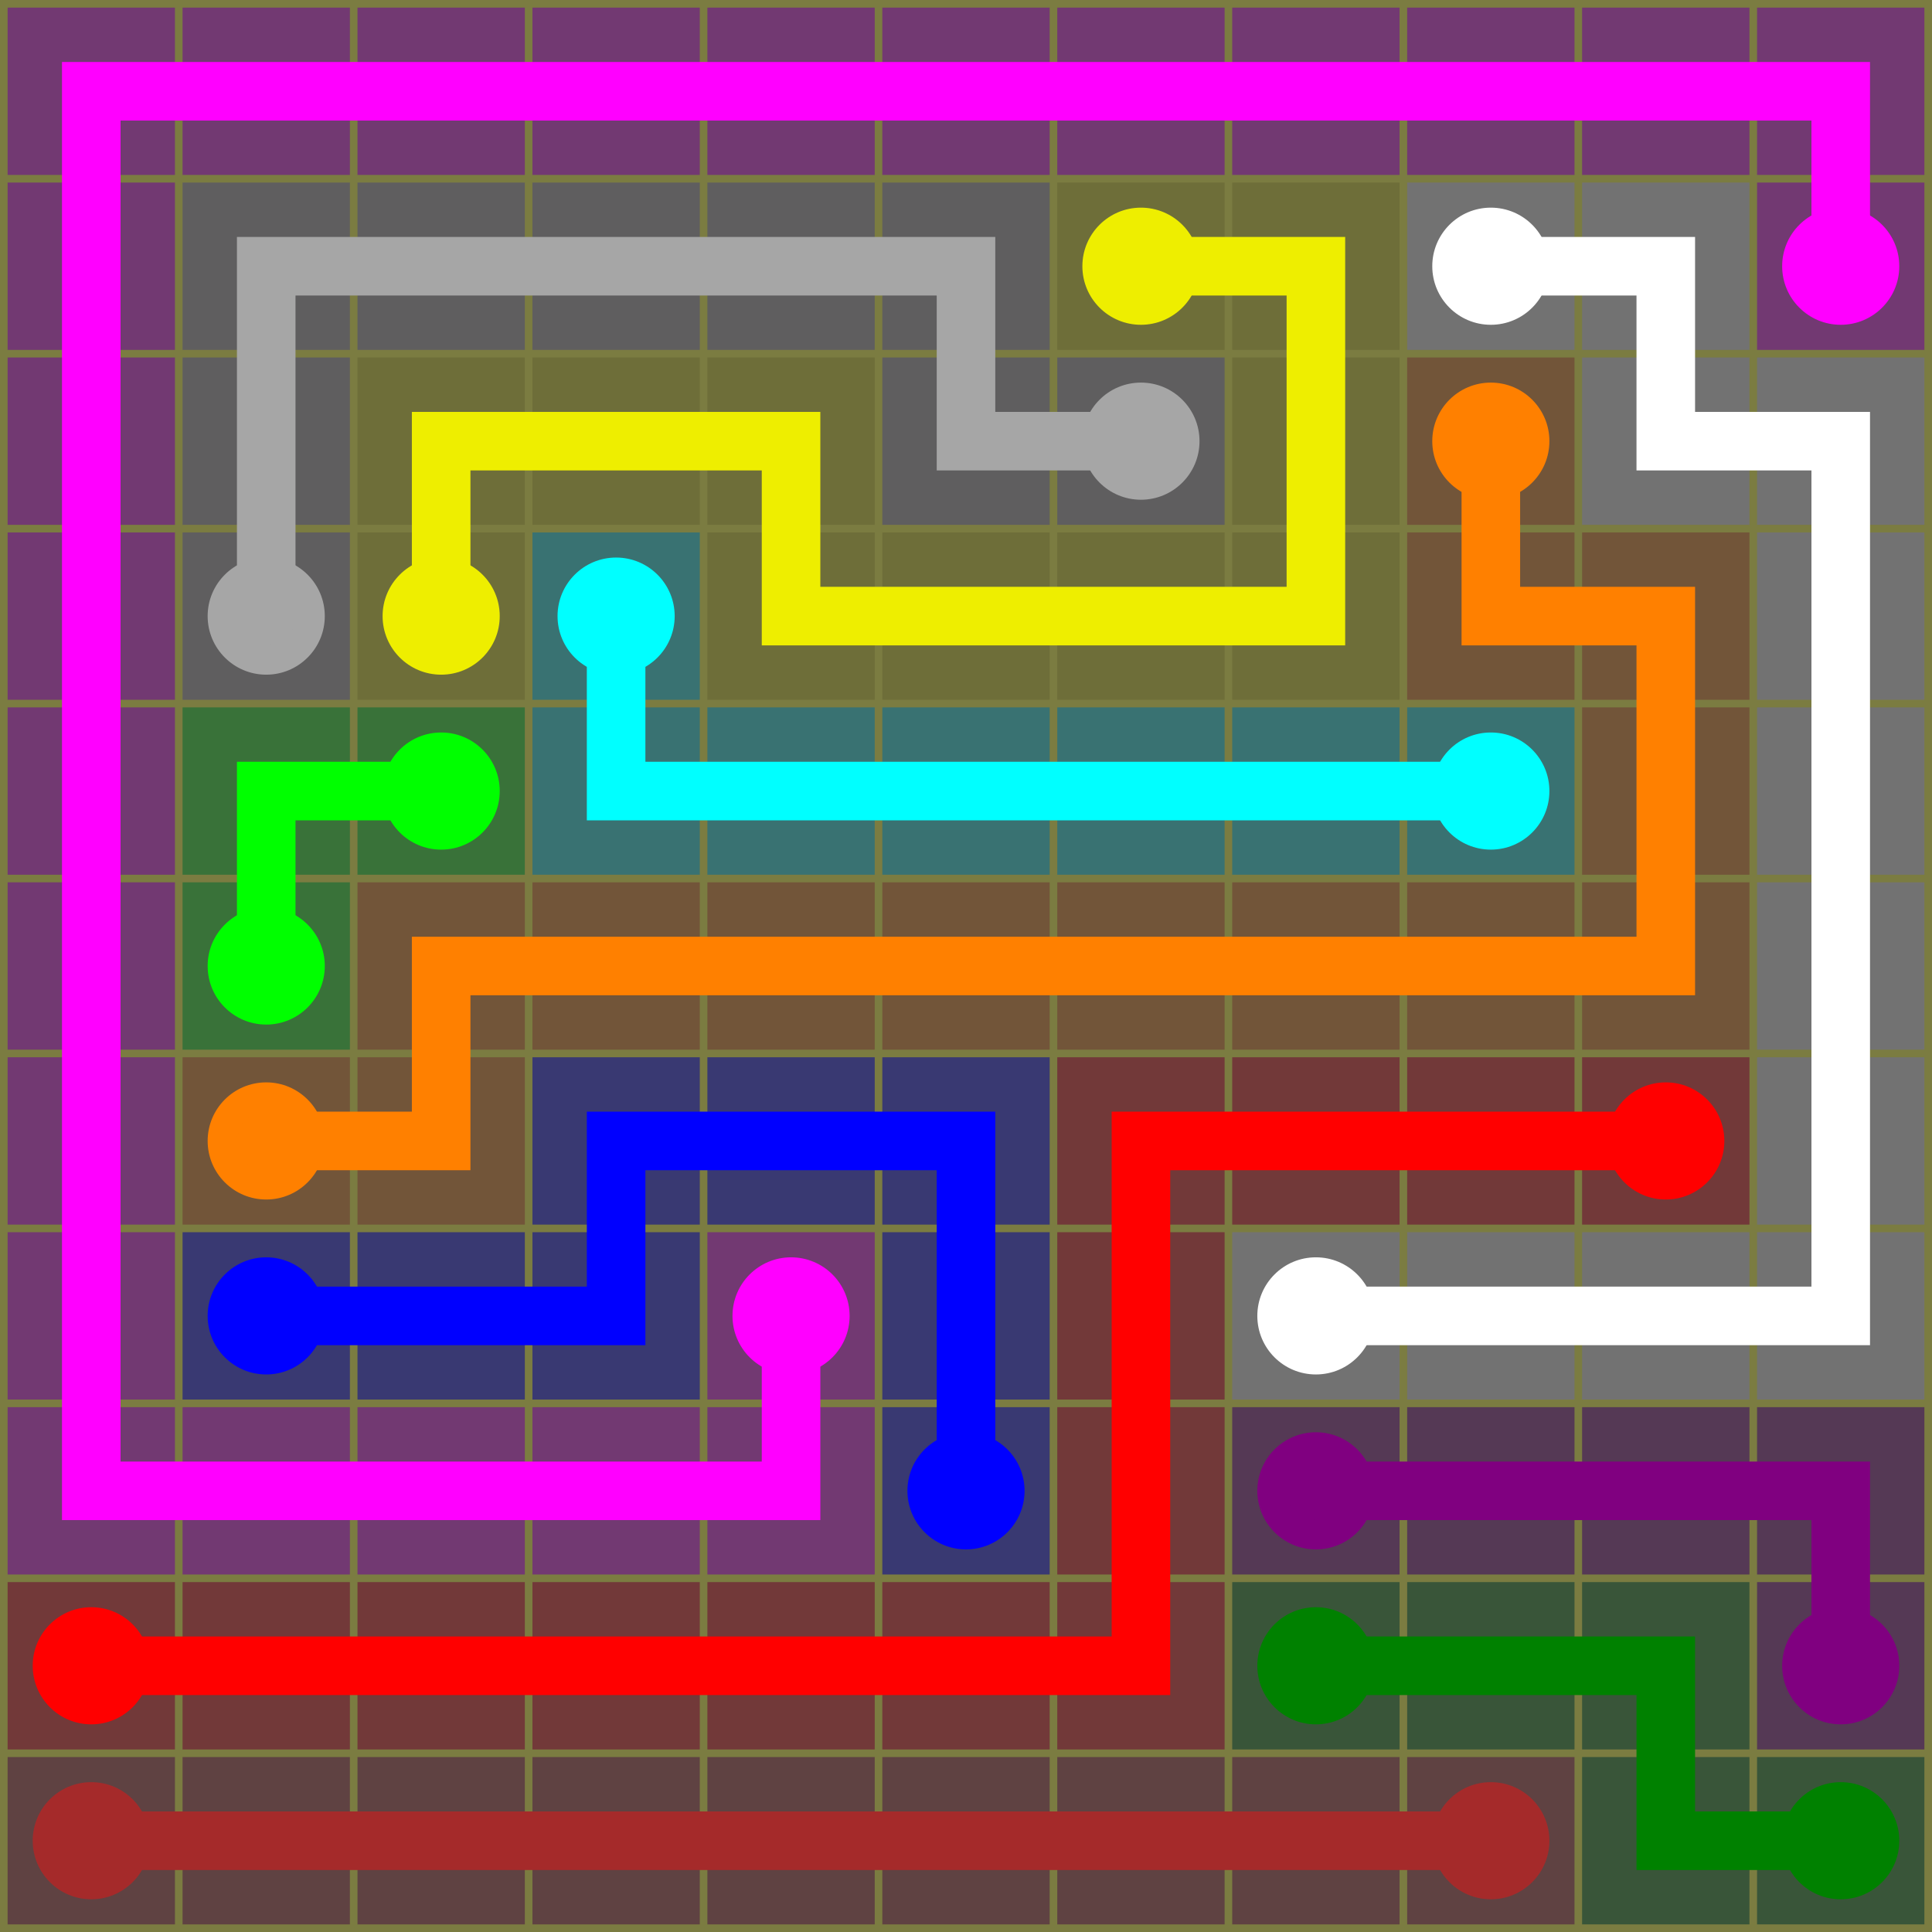 <svg xmlns="http://www.w3.org/2000/svg" width="254" height="254">
  <rect width="254" height="254" style="fill: #7b7c41;" />
  <rect x="1" y="1" width="22" height="22" style="fill: #723972;" />
  <rect x="24" y="1" width="22" height="22" style="fill: #723972;" />
  <rect x="47" y="1" width="22" height="22" style="fill: #723972;" />
  <rect x="70" y="1" width="22" height="22" style="fill: #723972;" />
  <rect x="93" y="1" width="22" height="22" style="fill: #723972;" />
  <rect x="116" y="1" width="22" height="22" style="fill: #723972;" />
  <rect x="139" y="1" width="22" height="22" style="fill: #723972;" />
  <rect x="162" y="1" width="22" height="22" style="fill: #723972;" />
  <rect x="185" y="1" width="22" height="22" style="fill: #723972;" />
  <rect x="208" y="1" width="22" height="22" style="fill: #723972;" />
  <rect x="231" y="1" width="22" height="22" style="fill: #723972;" />
  <rect x="1" y="24" width="22" height="22" style="fill: #723972;" />
  <rect x="24" y="24" width="22" height="22" style="fill: #5f5e5f;" />
  <rect x="47" y="24" width="22" height="22" style="fill: #5f5e5f;" />
  <rect x="70" y="24" width="22" height="22" style="fill: #5f5e5f;" />
  <rect x="93" y="24" width="22" height="22" style="fill: #5f5e5f;" />
  <rect x="116" y="24" width="22" height="22" style="fill: #5f5e5f;" />
  <rect x="139" y="24" width="22" height="22" style="fill: #6e6e39;" />
  <circle cx="150" cy="35" r="7.7" style="fill: #eeee00;" />
  <rect x="162" y="24" width="22" height="22" style="fill: #6e6e39;" />
  <rect x="185" y="24" width="22" height="22" style="fill: #727272;" />
  <circle cx="196" cy="35" r="7.7" style="fill: #ffffff;" />
  <rect x="208" y="24" width="22" height="22" style="fill: #727272;" />
  <rect x="231" y="24" width="22" height="22" style="fill: #723972;" />
  <circle cx="242" cy="35" r="7.7" style="fill: #ff00ff;" />
  <rect x="1" y="47" width="22" height="22" style="fill: #723972;" />
  <rect x="24" y="47" width="22" height="22" style="fill: #5f5e5f;" />
  <rect x="47" y="47" width="22" height="22" style="fill: #6e6e39;" />
  <rect x="70" y="47" width="22" height="22" style="fill: #6e6e39;" />
  <rect x="93" y="47" width="22" height="22" style="fill: #6e6e39;" />
  <rect x="116" y="47" width="22" height="22" style="fill: #5f5e5f;" />
  <rect x="139" y="47" width="22" height="22" style="fill: #5f5e5f;" />
  <circle cx="150" cy="58" r="7.7" style="fill: #a6a6a6;" />
  <rect x="162" y="47" width="22" height="22" style="fill: #6e6e39;" />
  <rect x="185" y="47" width="22" height="22" style="fill: #725539;" />
  <circle cx="196" cy="58" r="7.7" style="fill: #ff8000;" />
  <rect x="208" y="47" width="22" height="22" style="fill: #727272;" />
  <rect x="231" y="47" width="22" height="22" style="fill: #727272;" />
  <rect x="1" y="70" width="22" height="22" style="fill: #723972;" />
  <rect x="24" y="70" width="22" height="22" style="fill: #5f5e5f;" />
  <circle cx="35" cy="81" r="7.7" style="fill: #a6a6a6;" />
  <rect x="47" y="70" width="22" height="22" style="fill: #6e6e39;" />
  <circle cx="58" cy="81" r="7.7" style="fill: #eeee00;" />
  <rect x="70" y="70" width="22" height="22" style="fill: #397272;" />
  <circle cx="81" cy="81" r="7.7" style="fill: #00ffff;" />
  <rect x="93" y="70" width="22" height="22" style="fill: #6e6e39;" />
  <rect x="116" y="70" width="22" height="22" style="fill: #6e6e39;" />
  <rect x="139" y="70" width="22" height="22" style="fill: #6e6e39;" />
  <rect x="162" y="70" width="22" height="22" style="fill: #6e6e39;" />
  <rect x="185" y="70" width="22" height="22" style="fill: #725539;" />
  <rect x="208" y="70" width="22" height="22" style="fill: #725539;" />
  <rect x="231" y="70" width="22" height="22" style="fill: #727272;" />
  <rect x="1" y="93" width="22" height="22" style="fill: #723972;" />
  <rect x="24" y="93" width="22" height="22" style="fill: #397239;" />
  <rect x="47" y="93" width="22" height="22" style="fill: #397239;" />
  <circle cx="58" cy="104" r="7.7" style="fill: #00ff00;" />
  <rect x="70" y="93" width="22" height="22" style="fill: #397272;" />
  <rect x="93" y="93" width="22" height="22" style="fill: #397272;" />
  <rect x="116" y="93" width="22" height="22" style="fill: #397272;" />
  <rect x="139" y="93" width="22" height="22" style="fill: #397272;" />
  <rect x="162" y="93" width="22" height="22" style="fill: #397272;" />
  <rect x="185" y="93" width="22" height="22" style="fill: #397272;" />
  <circle cx="196" cy="104" r="7.7" style="fill: #00ffff;" />
  <rect x="208" y="93" width="22" height="22" style="fill: #725539;" />
  <rect x="231" y="93" width="22" height="22" style="fill: #727272;" />
  <rect x="1" y="116" width="22" height="22" style="fill: #723972;" />
  <rect x="24" y="116" width="22" height="22" style="fill: #397239;" />
  <circle cx="35" cy="127" r="7.7" style="fill: #00ff00;" />
  <rect x="47" y="116" width="22" height="22" style="fill: #725539;" />
  <rect x="70" y="116" width="22" height="22" style="fill: #725539;" />
  <rect x="93" y="116" width="22" height="22" style="fill: #725539;" />
  <rect x="116" y="116" width="22" height="22" style="fill: #725539;" />
  <rect x="139" y="116" width="22" height="22" style="fill: #725539;" />
  <rect x="162" y="116" width="22" height="22" style="fill: #725539;" />
  <rect x="185" y="116" width="22" height="22" style="fill: #725539;" />
  <rect x="208" y="116" width="22" height="22" style="fill: #725539;" />
  <rect x="231" y="116" width="22" height="22" style="fill: #727272;" />
  <rect x="1" y="139" width="22" height="22" style="fill: #723972;" />
  <rect x="24" y="139" width="22" height="22" style="fill: #725539;" />
  <circle cx="35" cy="150" r="7.7" style="fill: #ff8000;" />
  <rect x="47" y="139" width="22" height="22" style="fill: #725539;" />
  <rect x="70" y="139" width="22" height="22" style="fill: #393972;" />
  <rect x="93" y="139" width="22" height="22" style="fill: #393972;" />
  <rect x="116" y="139" width="22" height="22" style="fill: #393972;" />
  <rect x="139" y="139" width="22" height="22" style="fill: #723939;" />
  <rect x="162" y="139" width="22" height="22" style="fill: #723939;" />
  <rect x="185" y="139" width="22" height="22" style="fill: #723939;" />
  <rect x="208" y="139" width="22" height="22" style="fill: #723939;" />
  <circle cx="219" cy="150" r="7.7" style="fill: #ff0000;" />
  <rect x="231" y="139" width="22" height="22" style="fill: #727272;" />
  <rect x="1" y="162" width="22" height="22" style="fill: #723972;" />
  <rect x="24" y="162" width="22" height="22" style="fill: #393972;" />
  <circle cx="35" cy="173" r="7.7" style="fill: #0000ff;" />
  <rect x="47" y="162" width="22" height="22" style="fill: #393972;" />
  <rect x="70" y="162" width="22" height="22" style="fill: #393972;" />
  <rect x="93" y="162" width="22" height="22" style="fill: #723972;" />
  <circle cx="104" cy="173" r="7.7" style="fill: #ff00ff;" />
  <rect x="116" y="162" width="22" height="22" style="fill: #393972;" />
  <rect x="139" y="162" width="22" height="22" style="fill: #723939;" />
  <rect x="162" y="162" width="22" height="22" style="fill: #727272;" />
  <circle cx="173" cy="173" r="7.7" style="fill: #ffffff;" />
  <rect x="185" y="162" width="22" height="22" style="fill: #727272;" />
  <rect x="208" y="162" width="22" height="22" style="fill: #727272;" />
  <rect x="231" y="162" width="22" height="22" style="fill: #727272;" />
  <rect x="1" y="185" width="22" height="22" style="fill: #723972;" />
  <rect x="24" y="185" width="22" height="22" style="fill: #723972;" />
  <rect x="47" y="185" width="22" height="22" style="fill: #723972;" />
  <rect x="70" y="185" width="22" height="22" style="fill: #723972;" />
  <rect x="93" y="185" width="22" height="22" style="fill: #723972;" />
  <rect x="116" y="185" width="22" height="22" style="fill: #393972;" />
  <circle cx="127" cy="196" r="7.7" style="fill: #0000ff;" />
  <rect x="139" y="185" width="22" height="22" style="fill: #723939;" />
  <rect x="162" y="185" width="22" height="22" style="fill: #553955;" />
  <circle cx="173" cy="196" r="7.7" style="fill: #800080;" />
  <rect x="185" y="185" width="22" height="22" style="fill: #553955;" />
  <rect x="208" y="185" width="22" height="22" style="fill: #553955;" />
  <rect x="231" y="185" width="22" height="22" style="fill: #553955;" />
  <rect x="1" y="208" width="22" height="22" style="fill: #723939;" />
  <circle cx="12" cy="219" r="7.7" style="fill: #ff0000;" />
  <rect x="24" y="208" width="22" height="22" style="fill: #723939;" />
  <rect x="47" y="208" width="22" height="22" style="fill: #723939;" />
  <rect x="70" y="208" width="22" height="22" style="fill: #723939;" />
  <rect x="93" y="208" width="22" height="22" style="fill: #723939;" />
  <rect x="116" y="208" width="22" height="22" style="fill: #723939;" />
  <rect x="139" y="208" width="22" height="22" style="fill: #723939;" />
  <rect x="162" y="208" width="22" height="22" style="fill: #395539;" />
  <circle cx="173" cy="219" r="7.7" style="fill: #008100;" />
  <rect x="185" y="208" width="22" height="22" style="fill: #395539;" />
  <rect x="208" y="208" width="22" height="22" style="fill: #395539;" />
  <rect x="231" y="208" width="22" height="22" style="fill: #553955;" />
  <circle cx="242" cy="219" r="7.7" style="fill: #800080;" />
  <rect x="1" y="231" width="22" height="22" style="fill: #5f4242;" />
  <circle cx="12" cy="242" r="7.7" style="fill: #a52a2a;" />
  <rect x="24" y="231" width="22" height="22" style="fill: #5f4242;" />
  <rect x="47" y="231" width="22" height="22" style="fill: #5f4242;" />
  <rect x="70" y="231" width="22" height="22" style="fill: #5f4242;" />
  <rect x="93" y="231" width="22" height="22" style="fill: #5f4242;" />
  <rect x="116" y="231" width="22" height="22" style="fill: #5f4242;" />
  <rect x="139" y="231" width="22" height="22" style="fill: #5f4242;" />
  <rect x="162" y="231" width="22" height="22" style="fill: #5f4242;" />
  <rect x="185" y="231" width="22" height="22" style="fill: #5f4242;" />
  <circle cx="196" cy="242" r="7.7" style="fill: #a52a2a;" />
  <rect x="208" y="231" width="22" height="22" style="fill: #395539;" />
  <rect x="231" y="231" width="22" height="22" style="fill: #395539;" />
  <circle cx="242" cy="242" r="7.7" style="fill: #008100;" />
  <path d="M 58,81 v -23 h 23 h 23 v 23 h 23 h 23 h 23 v -23 v -23 h -23  " style="stroke: #eeee00; stroke-width: 7.7; fill: none; stroke-linecap: round" />
  <path d="M 173,173 h 23 h 23 h 23 v -23 v -23 v -23 v -23 v -23 h -23 v -23 h -23  " style="stroke: #ffffff; stroke-width: 7.7; fill: none; stroke-linecap: round" />
  <path d="M 104,173 v 23 h -23 h -23 h -23 h -23 v -23 v -23 v -23 v -23 v -23 v -23 v -23 v -23 h 23 h 23 h 23 h 23 h 23 h 23 h 23 h 23 h 23 h 23 v 23  " style="stroke: #ff00ff; stroke-width: 7.7; fill: none; stroke-linecap: round" />
  <path d="M 150,58 h -23 v -23 h -23 h -23 h -23 h -23 v 23 v 23  " style="stroke: #a6a6a6; stroke-width: 7.7; fill: none; stroke-linecap: round" />
  <path d="M 196,58 v 23 h 23 v 23 v 23 h -23 h -23 h -23 h -23 h -23 h -23 h -23 v 23 h -23  " style="stroke: #ff8000; stroke-width: 7.7; fill: none; stroke-linecap: round" />
  <path d="M 81,81 v 23 h 23 h 23 h 23 h 23 h 23  " style="stroke: #00ffff; stroke-width: 7.7; fill: none; stroke-linecap: round" />
  <path d="M 58,104 h -23 v 23  " style="stroke: #00ff00; stroke-width: 7.7; fill: none; stroke-linecap: round" />
  <path d="M 219,150 h -23 h -23 h -23 v 23 v 23 v 23 h -23 h -23 h -23 h -23 h -23 h -23  " style="stroke: #ff0000; stroke-width: 7.7; fill: none; stroke-linecap: round" />
  <path d="M 127,196 v -23 v -23 h -23 h -23 v 23 h -23 h -23  " style="stroke: #0000ff; stroke-width: 7.7; fill: none; stroke-linecap: round" />
  <path d="M 173,196 h 23 h 23 h 23 v 23  " style="stroke: #800080; stroke-width: 7.7; fill: none; stroke-linecap: round" />
  <path d="M 173,219 h 23 h 23 v 23 h 23  " style="stroke: #008100; stroke-width: 7.7; fill: none; stroke-linecap: round" />
  <path d="M 196,242 h -23 h -23 h -23 h -23 h -23 h -23 h -23 h -23  " style="stroke: #a52a2a; stroke-width: 7.7; fill: none; stroke-linecap: round" />
</svg>
